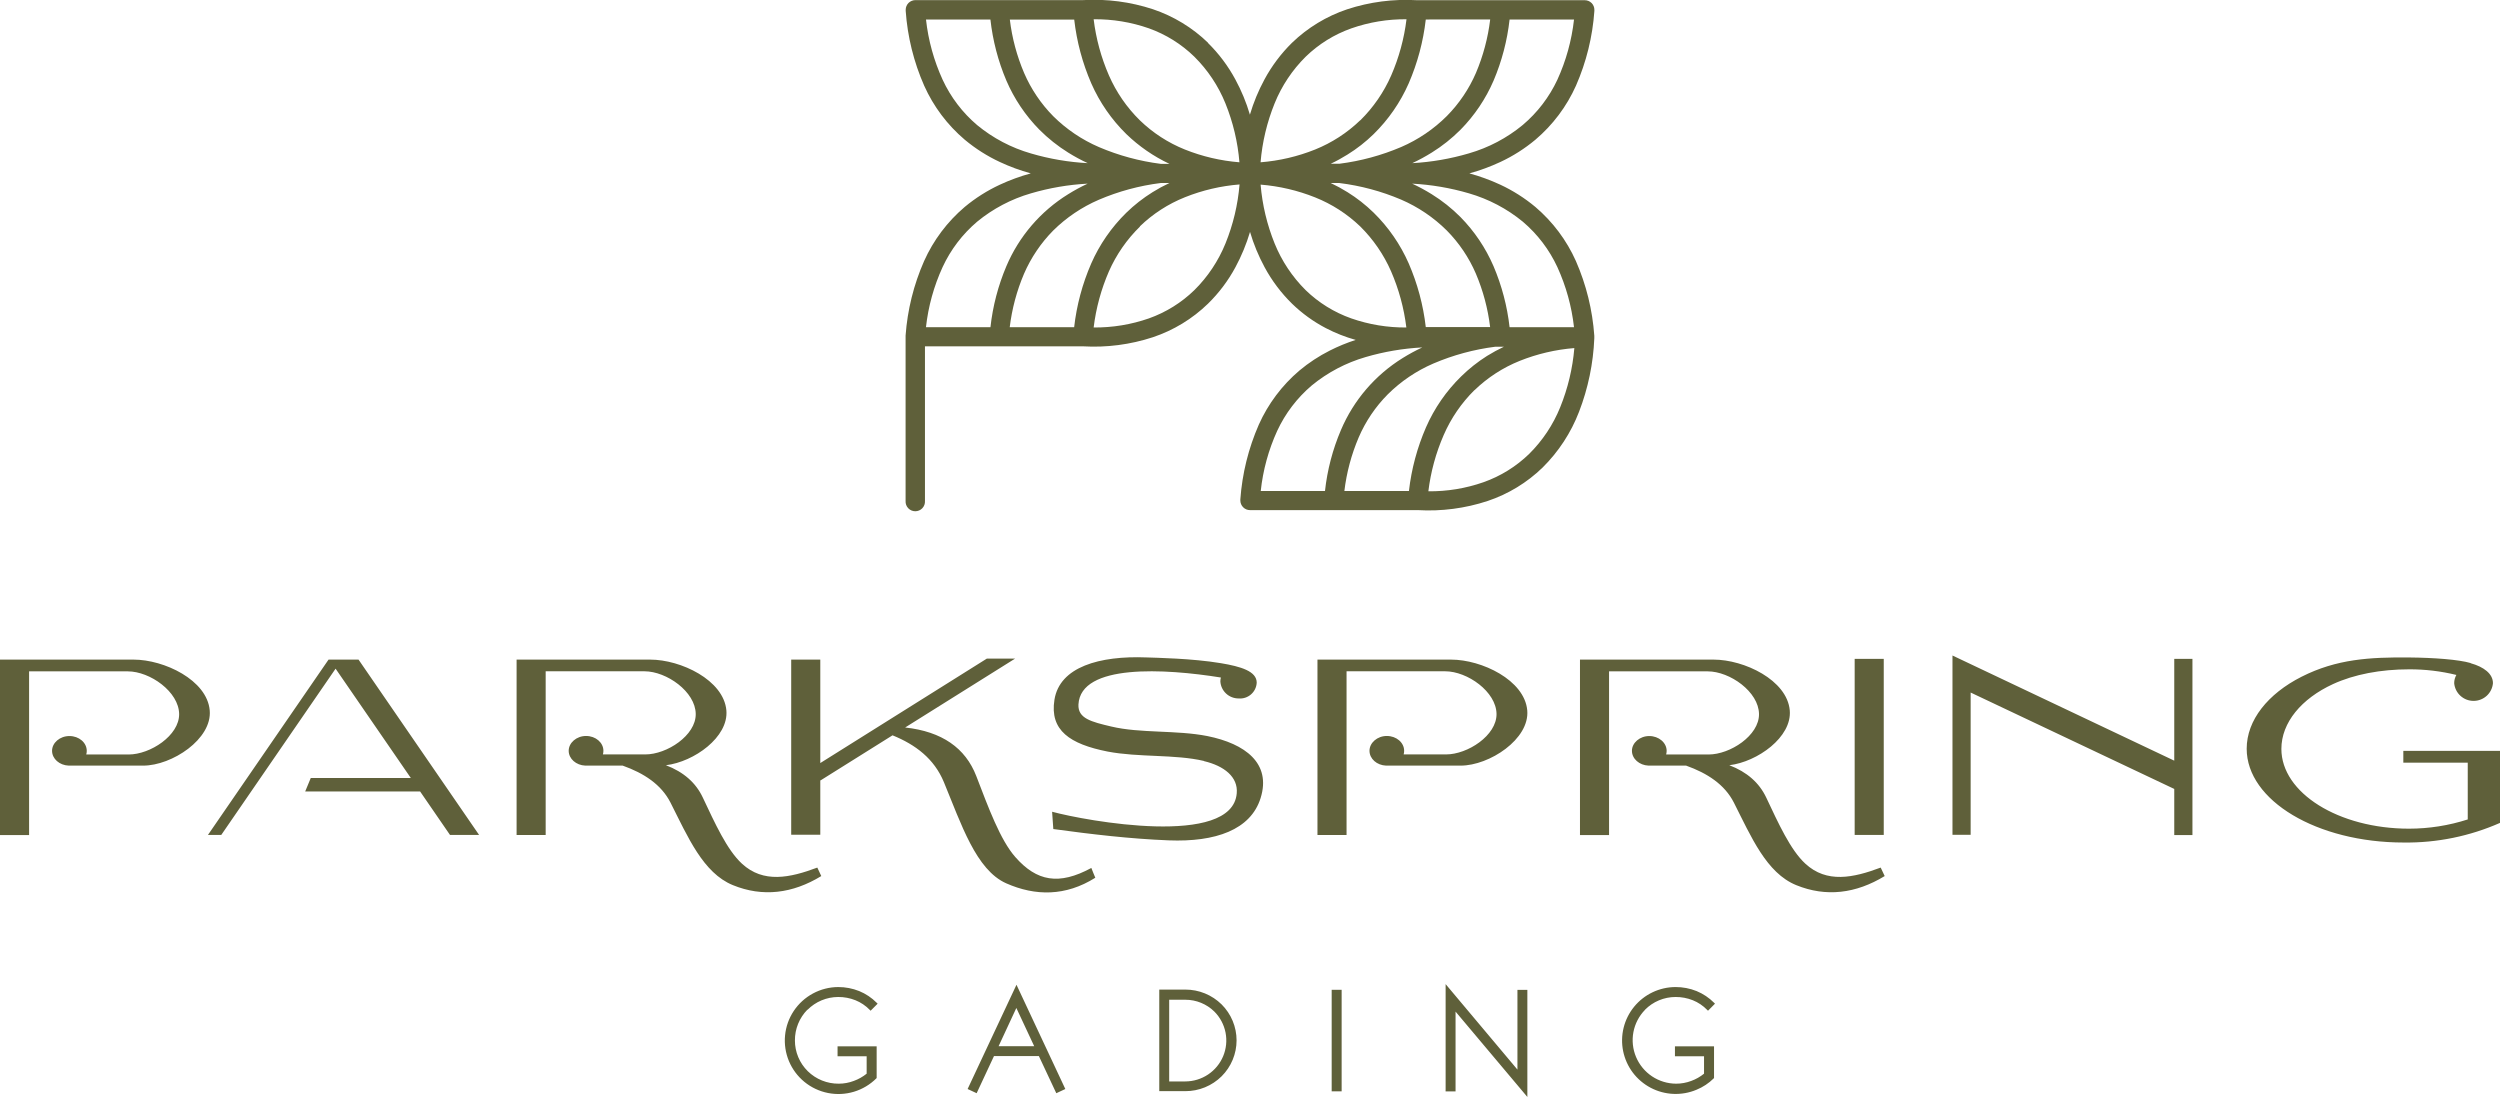 <svg width="212" height="93" viewBox="0 0 212 93" fill="none" xmlns="http://www.w3.org/2000/svg">
<g clip-path="url(#clip0_4_18)">
<path fillRule="evenodd" clipRule="evenodd" d="M0 55.935H11.331C13.918 55.935 17.559 57.666 17.784 60.239C18.003 62.671 14.581 64.925 12.136 64.925H5.83C5.041 64.897 4.415 64.344 4.415 63.667C4.415 62.991 5.075 62.416 5.889 62.416C6.703 62.416 7.357 62.979 7.357 63.674C7.358 63.778 7.343 63.881 7.313 63.981H10.909C12.74 63.981 15.21 62.373 15.191 60.55C15.169 58.665 12.725 56.931 10.835 56.931H2.467V70.813H0V55.935ZM209.515 56.242C210.616 56.55 211.402 57.128 211.402 57.933C211.366 58.343 211.178 58.725 210.873 59.004C210.569 59.282 210.171 59.436 209.758 59.436C209.346 59.436 208.948 59.282 208.644 59.004C208.339 58.725 208.151 58.343 208.115 57.933C208.115 57.688 208.179 57.448 208.3 57.235C206.989 56.913 205.643 56.753 204.292 56.759C201.887 56.759 199.636 57.183 197.839 58.01C195.166 59.24 193.461 61.275 193.461 63.508C193.461 67.234 198.31 70.272 204.292 70.272C205.98 70.27 207.658 70.006 209.265 69.488V64.676H203.802V63.674H212.009V69.777C209.437 70.912 206.649 71.482 203.836 71.446C196.482 71.446 190.519 67.886 190.519 63.492C190.519 61.072 192.314 58.837 195.169 57.389C198.153 55.876 200.984 55.726 204.28 55.753C206.392 55.772 208.488 55.928 209.515 56.227V56.242ZM184.377 64.504L165.57 55.587V70.791H167.111V58.727L184.377 66.902V70.816H185.919V55.873H184.377V64.504ZM159.742 55.873V70.804H157.276V55.873H159.742ZM133.985 55.935H145.316C147.903 55.935 151.544 57.666 151.772 60.239C151.973 62.505 149.028 64.608 146.645 64.891C148.146 65.463 149.182 66.379 149.774 67.628C150.813 69.826 151.818 72.058 153.089 73.236C154.911 74.921 157.155 74.444 159.483 73.571C159.597 73.811 159.711 74.051 159.822 74.29C157.387 75.776 154.846 76.092 152.318 75.059C149.79 74.026 148.504 70.964 147.033 68.061C146.253 66.524 144.782 65.568 142.985 64.925H139.803C139.017 64.897 138.388 64.344 138.388 63.667C138.388 62.991 139.054 62.416 139.859 62.416C140.663 62.416 141.332 62.979 141.332 63.674C141.33 63.778 141.316 63.881 141.289 63.981H144.887C146.713 63.981 149.185 62.373 149.164 60.55C149.142 58.665 146.697 56.931 144.81 56.931H136.448V70.813H133.982V55.935H133.985ZM111.727 55.935H123.055C125.645 55.935 129.283 57.666 129.511 60.239C129.727 62.671 126.308 64.925 123.857 64.925H117.545C116.759 64.897 116.133 64.344 116.133 63.667C116.133 62.991 116.79 62.41 117.604 62.41C118.418 62.41 119.071 62.973 119.071 63.667C119.073 63.772 119.058 63.875 119.028 63.975H122.626C124.455 63.975 126.924 62.367 126.906 60.544C126.884 58.659 124.439 56.925 122.549 56.925H114.188V70.807H111.721V55.935H111.727ZM102.101 64.544C103.803 64.947 104.999 65.884 104.876 67.268C104.503 71.895 92.053 69.605 89.219 68.836C89.253 69.322 89.287 69.814 89.321 70.303C92.58 70.749 95.839 71.133 99.101 71.262C103.076 71.419 106.06 70.367 106.899 67.677C107.824 64.722 105.585 63.065 102.391 62.419C99.767 61.9 96.69 62.195 94.242 61.611C92.537 61.208 91.396 60.925 91.452 59.741C91.637 56.261 98.787 56.691 103.532 57.454C103.502 57.561 103.487 57.671 103.486 57.782C103.509 58.174 103.682 58.542 103.969 58.81C104.255 59.079 104.634 59.228 105.027 59.228C105.217 59.245 105.409 59.224 105.591 59.165C105.772 59.106 105.94 59.012 106.084 58.887C106.228 58.762 106.345 58.609 106.429 58.438C106.512 58.267 106.56 58.08 106.569 57.89C106.569 56.922 105.234 56.522 103.52 56.236C101.099 55.83 97.97 55.778 97.221 55.75C93.243 55.593 89.861 56.55 89.417 59.338C89.001 61.94 90.733 63.099 93.924 63.732C96.564 64.239 99.644 63.953 102.092 64.528L102.101 64.544ZM43.807 55.935H55.141C57.727 55.935 61.366 57.666 61.597 60.239C61.797 62.505 58.853 64.608 56.469 64.891C57.971 65.463 59.01 66.379 59.596 67.628C60.635 69.826 61.64 72.058 62.913 73.236C64.736 74.921 66.98 74.444 69.308 73.571C69.422 73.811 69.533 74.051 69.644 74.29C67.211 75.776 64.671 76.092 62.146 75.059C59.62 74.026 58.329 70.964 56.858 68.061C56.075 66.524 54.61 65.568 52.806 64.925H49.64C48.857 64.897 48.225 64.344 48.225 63.667C48.225 62.991 48.885 62.41 49.699 62.41C50.513 62.41 51.169 62.973 51.169 63.667C51.169 63.772 51.154 63.875 51.126 63.975H54.724C56.55 63.975 59.019 62.367 58.998 60.544C58.979 58.659 56.531 56.925 54.647 56.925H46.273V70.807H43.807V55.935ZM27.937 55.935H30.404L40.628 70.804H38.161L35.624 67.114H25.881L26.352 65.977H34.84L28.458 56.703L18.762 70.804H17.633L27.86 55.935H27.937ZM67.094 55.935H69.561V64.707L83.685 55.849H86.081L76.757 61.691C79.887 62.035 81.866 63.434 82.785 65.801C83.821 68.498 84.826 71.234 86.099 72.679C87.918 74.746 89.799 75.09 92.546 73.602C92.654 73.909 92.768 74.137 92.882 74.432C90.37 76.015 87.795 75.997 85.329 74.906C82.772 73.774 81.514 69.885 80.041 66.324C79.214 64.329 77.63 63.145 75.687 62.355L69.592 66.173H69.561V70.785H67.094V55.935Z" fill="#5F603A"/>
<path d="M92.741 1.633C92.941 3.275 93.378 4.88 94.039 6.398C94.662 7.821 95.551 9.112 96.659 10.202C97.759 11.268 99.057 12.109 100.479 12.68C101.957 13.271 103.517 13.636 105.104 13.762C104.963 12.046 104.561 10.36 103.914 8.763C103.313 7.28 102.416 5.934 101.278 4.806C100.184 3.739 98.871 2.92 97.43 2.404C95.924 1.877 94.337 1.616 92.741 1.633ZM95.516 11.373C94.258 10.14 93.248 8.679 92.54 7.069C91.794 5.348 91.306 3.526 91.094 1.663H85.634C85.822 3.225 86.231 4.752 86.849 6.199C87.437 7.559 88.273 8.798 89.315 9.854C90.432 10.963 91.748 11.851 93.194 12.474C94.866 13.188 96.63 13.666 98.435 13.895H99.169C97.822 13.26 96.589 12.409 95.519 11.376L95.516 11.373ZM102.428 3.634C103.357 4.547 104.142 5.594 104.759 6.74C105.274 7.689 105.688 8.69 105.992 9.725C106.298 8.69 106.712 7.69 107.226 6.74C107.843 5.595 108.629 4.548 109.556 3.634C110.884 2.351 112.482 1.38 114.234 0.79C116.143 0.163 118.153 -0.099 120.16 0.018H134.386C134.494 0.018 134.6 0.038 134.7 0.079C134.8 0.12 134.89 0.18 134.966 0.256C135.043 0.333 135.103 0.423 135.143 0.523C135.184 0.622 135.204 0.729 135.203 0.836V0.929C135.05 3.114 134.522 5.258 133.643 7.265C132.853 9.031 131.676 10.598 130.199 11.85C129.294 12.605 128.295 13.24 127.227 13.738C126.381 14.132 125.503 14.455 124.603 14.703C125.503 14.949 126.38 15.27 127.227 15.662C128.295 16.16 129.294 16.795 130.199 17.55C131.673 18.805 132.848 20.372 133.637 22.138C134.515 24.145 135.043 26.287 135.197 28.472C135.197 28.533 135.197 28.582 135.197 28.65V28.681C135.11 30.818 134.673 32.926 133.902 34.922C133.22 36.695 132.169 38.303 130.818 39.642C129.495 40.928 127.897 41.9 126.144 42.486C124.239 43.113 122.231 43.375 120.228 43.258H105.998C105.891 43.258 105.785 43.237 105.686 43.196C105.587 43.155 105.497 43.094 105.422 43.018C105.345 42.942 105.285 42.852 105.244 42.753C105.202 42.654 105.181 42.547 105.181 42.44V42.345C105.338 40.159 105.868 38.016 106.748 36.008C107.538 34.243 108.714 32.677 110.189 31.423C110.982 30.761 111.849 30.191 112.772 29.726C113.478 29.369 114.211 29.068 114.964 28.825C114.088 28.581 113.24 28.246 112.433 27.826C111.382 27.277 110.416 26.579 109.566 25.754C108.637 24.843 107.852 23.798 107.235 22.654C106.721 21.703 106.307 20.702 106.002 19.666C105.694 20.701 105.281 21.703 104.768 22.654C104.152 23.799 103.367 24.843 102.437 25.754C101.112 27.04 99.514 28.012 97.76 28.598C95.855 29.223 93.849 29.485 91.846 29.369H78.437V42.483C78.444 42.595 78.428 42.707 78.39 42.812C78.352 42.917 78.292 43.014 78.215 43.096C78.138 43.177 78.046 43.242 77.942 43.287C77.839 43.331 77.728 43.354 77.616 43.354C77.503 43.354 77.392 43.331 77.289 43.287C77.186 43.242 77.093 43.177 77.016 43.096C76.939 43.014 76.88 42.917 76.841 42.812C76.803 42.707 76.787 42.595 76.794 42.483V28.456C76.951 26.276 77.482 24.139 78.363 22.138C79.154 20.372 80.331 18.804 81.807 17.55C82.715 16.794 83.717 16.16 84.789 15.662C85.634 15.27 86.51 14.949 87.41 14.703C86.51 14.456 85.634 14.133 84.789 13.738C83.719 13.24 82.719 12.605 81.814 11.85C80.337 10.598 79.16 9.031 78.37 7.265C77.486 5.257 76.956 3.111 76.803 0.922V0.83C76.804 0.612 76.89 0.404 77.044 0.249C77.2 0.097 77.409 0.011 77.626 0.009H91.85C93.852 -0.106 95.858 0.156 97.763 0.781C99.515 1.37 101.113 2.342 102.44 3.625L102.428 3.634ZM83.987 1.654H78.524C78.719 3.422 79.196 5.146 79.936 6.764C80.622 8.242 81.621 9.555 82.865 10.611C84.207 11.716 85.762 12.535 87.434 13.015C88.998 13.474 90.61 13.749 92.238 13.836C91.669 13.572 91.117 13.273 90.585 12.941C89.7 12.39 88.88 11.739 88.144 11.001C86.958 9.798 86.007 8.385 85.341 6.835C84.641 5.182 84.185 3.437 83.987 1.654ZM99.16 15.521H98.426C96.621 15.746 94.856 16.223 93.184 16.938C91.739 17.561 90.423 18.449 89.306 19.555C88.265 20.612 87.429 21.851 86.839 23.211C86.222 24.659 85.813 26.187 85.624 27.749H91.088C91.299 25.887 91.787 24.066 92.534 22.347C93.241 20.736 94.251 19.275 95.509 18.042C96.187 17.381 96.934 16.796 97.739 16.296C98.198 16.009 98.675 15.75 99.166 15.521H99.16ZM120.906 1.654C120.692 3.521 120.204 5.347 119.457 7.072C118.749 8.682 117.739 10.143 116.481 11.376C115.809 12.032 115.067 12.613 114.268 13.107C113.81 13.395 113.336 13.655 112.846 13.885H113.583C115.388 13.656 117.152 13.178 118.825 12.465C120.269 11.84 121.581 10.949 122.694 9.839C123.736 8.783 124.573 7.544 125.161 6.183C125.774 4.735 126.181 3.209 126.369 1.648L120.906 1.654ZM115.356 10.202C116.463 9.111 117.351 7.82 117.974 6.398C118.634 4.88 119.072 3.275 119.272 1.633C117.681 1.618 116.099 1.879 114.598 2.404C113.148 2.916 111.827 3.736 110.725 4.806C109.587 5.934 108.69 7.28 108.089 8.763C107.442 10.36 107.04 12.046 106.896 13.762C108.483 13.637 110.043 13.272 111.521 12.68C112.943 12.107 114.241 11.266 115.344 10.202H115.356ZM133.489 1.654H128.013C127.815 3.435 127.359 5.178 126.659 6.829C125.992 8.379 125.042 9.792 123.857 10.995C123.122 11.734 122.303 12.385 121.418 12.935C120.884 13.268 120.331 13.569 119.762 13.836C121.389 13.745 123 13.466 124.563 13.006C126.233 12.524 127.786 11.706 129.126 10.601C130.372 9.549 131.374 8.24 132.064 6.764C132.802 5.149 133.278 3.427 133.476 1.663L133.489 1.654ZM113.589 15.521H112.846C113.335 15.751 113.81 16.01 114.268 16.296C115.066 16.792 115.809 17.374 116.481 18.03C117.739 19.262 118.749 20.724 119.457 22.334C120.204 24.054 120.692 25.875 120.906 27.737H126.363C126.175 26.175 125.767 24.647 125.151 23.198C124.564 21.838 123.728 20.598 122.685 19.543C121.57 18.436 120.256 17.549 118.812 16.926C117.142 16.216 115.379 15.743 113.577 15.521H113.589ZM96.672 19.211C95.561 20.297 94.667 21.585 94.039 23.005C93.379 24.523 92.942 26.128 92.741 27.771C94.337 27.785 95.923 27.524 97.43 26.999C98.874 26.485 100.19 25.666 101.287 24.598C102.425 23.469 103.321 22.123 103.923 20.64C104.57 19.043 104.972 17.358 105.114 15.641C103.526 15.768 101.967 16.132 100.489 16.723C99.063 17.292 97.762 18.133 96.659 19.198L96.672 19.211ZM78.524 27.749H83.99C84.186 25.967 84.641 24.223 85.341 22.571C86.413 20.045 88.244 17.913 90.582 16.468C91.114 16.136 91.666 15.838 92.235 15.573C90.607 15.659 88.995 15.934 87.431 16.394C85.76 16.877 84.205 17.695 82.862 18.799C81.618 19.855 80.618 21.169 79.933 22.648C79.193 24.263 78.716 25.985 78.521 27.749H78.524ZM119.259 27.771C119.058 26.128 118.621 24.523 117.961 23.005C117.338 21.583 116.449 20.291 115.344 19.198C114.241 18.141 112.944 17.306 111.524 16.739C110.045 16.148 108.486 15.783 106.899 15.656C107.043 17.373 107.445 19.058 108.092 20.656C108.691 22.132 109.583 23.472 110.713 24.598C111.814 25.668 113.136 26.487 114.585 26.999C116.087 27.523 117.668 27.784 119.259 27.771ZM128.013 27.749H133.476C133.279 25.985 132.802 24.263 132.064 22.648C131.379 21.169 130.379 19.855 129.135 18.799C127.791 17.696 126.235 16.878 124.563 16.394C122.997 15.935 121.383 15.66 119.753 15.573C120.322 15.838 120.875 16.137 121.408 16.468C122.294 17.017 123.112 17.668 123.847 18.405C125.031 19.609 125.982 21.022 126.65 22.571C127.353 24.223 127.812 25.966 128.013 27.749ZM119.478 41.634C119.691 39.772 120.179 37.952 120.927 36.232C121.633 34.621 122.642 33.159 123.9 31.927C124.57 31.268 125.309 30.683 126.104 30.181C126.566 29.896 127.042 29.637 127.532 29.403H126.798C124.993 29.632 123.229 30.11 121.556 30.824C120.111 31.446 118.796 32.335 117.681 33.443C116.636 34.496 115.799 35.737 115.214 37.099C114.598 38.546 114.19 40.073 114.003 41.634H119.478ZM125.028 33.087C123.925 34.18 123.041 35.473 122.423 36.896C121.762 38.414 121.324 40.019 121.125 41.662C122.715 41.678 124.295 41.418 125.796 40.893C127.247 40.382 128.569 39.563 129.672 38.492C130.809 37.365 131.705 36.019 132.305 34.535C132.955 32.932 133.36 31.24 133.504 29.517C131.917 29.644 130.357 30.009 128.879 30.599C127.45 31.172 126.146 32.017 125.04 33.087H125.028ZM106.899 41.634H112.359C112.554 39.851 113.011 38.107 113.716 36.456C114.789 33.932 116.62 31.801 118.957 30.356C119.489 30.025 120.041 29.726 120.61 29.462C118.982 29.547 117.37 29.821 115.806 30.279C114.136 30.764 112.583 31.582 111.24 32.684C109.995 33.741 108.995 35.054 108.308 36.533C107.571 38.148 107.099 39.87 106.911 41.634H106.899Z" fill="#5F603A"/>
<path d="M68.466 85.621C67.781 86.32 67.401 87.26 67.409 88.237C67.409 88.721 67.505 89.201 67.693 89.647C67.88 90.094 68.155 90.499 68.5 90.838C68.847 91.178 69.257 91.447 69.708 91.628C70.159 91.809 70.641 91.901 71.127 91.896C71.563 91.896 71.996 91.817 72.403 91.662C72.798 91.519 73.166 91.311 73.492 91.048V89.569H71.025V88.729H74.34V91.416L74.309 91.45C73.78 91.976 73.129 92.363 72.415 92.579C71.7 92.794 70.943 92.831 70.211 92.685C69.479 92.54 68.794 92.217 68.216 91.745C67.639 91.273 67.187 90.666 66.9 89.979C66.614 89.291 66.501 88.544 66.573 87.803C66.644 87.062 66.897 86.35 67.31 85.729C67.723 85.109 68.283 84.6 68.94 84.246C69.597 83.892 70.331 83.706 71.078 83.702C71.688 83.7 72.293 83.816 72.86 84.043C73.417 84.271 73.923 84.609 74.346 85.037L74.423 85.113L73.828 85.71L73.748 85.63C73.407 85.28 72.996 85.004 72.542 84.821C72.077 84.635 71.579 84.541 71.078 84.545C70.593 84.546 70.114 84.643 69.668 84.829C69.221 85.016 68.816 85.289 68.475 85.633L68.466 85.621ZM82.717 92.656L82.054 92.348L86.198 83.508C87.577 86.46 88.957 89.407 90.339 92.348L89.574 92.705L88.097 89.556H84.289L82.819 92.705L82.717 92.656ZM84.681 88.717H87.7L86.186 85.476L84.681 88.717ZM98.414 83.917H100.513C101.668 83.914 102.777 84.368 103.597 85.178C103.997 85.578 104.315 86.052 104.532 86.575C104.749 87.097 104.861 87.657 104.861 88.222C104.861 88.787 104.749 89.347 104.532 89.869C104.315 90.392 103.997 90.866 103.597 91.266C103.191 91.669 102.71 91.987 102.181 92.204C101.652 92.421 101.085 92.532 100.513 92.53H98.306V83.92L98.414 83.917ZM102.98 85.784C102.323 85.137 101.436 84.776 100.513 84.778H99.147V91.706H100.513C101.201 91.704 101.872 91.5 102.444 91.119C103.015 90.738 103.461 90.197 103.725 89.564C103.988 88.931 104.058 88.234 103.926 87.561C103.793 86.889 103.464 86.27 102.98 85.784ZM113.771 84.046V92.545H112.926V83.936H113.771V84.046ZM122.589 92.437V83.453L128.679 90.703V83.939H129.52V93.022L123.431 85.784V92.548H122.586V92.44L122.589 92.437ZM139.495 85.636C138.989 86.156 138.647 86.812 138.513 87.524C138.379 88.235 138.457 88.971 138.739 89.638C139.021 90.305 139.493 90.875 140.097 91.277C140.701 91.678 141.411 91.894 142.137 91.896C142.575 91.896 143.01 91.817 143.42 91.662C143.812 91.519 144.178 91.311 144.502 91.048V89.569H142.035V88.729H145.35V91.416L145.319 91.45C144.902 91.863 144.408 92.189 143.864 92.41C143.244 92.671 142.574 92.791 141.901 92.762C141.229 92.733 140.572 92.556 139.977 92.243C139.382 91.93 138.864 91.49 138.46 90.953C138.057 90.416 137.778 89.796 137.643 89.139C137.509 88.482 137.523 87.803 137.683 87.151C137.844 86.5 138.148 85.892 138.573 85.372C138.998 84.852 139.533 84.432 140.141 84.143C140.748 83.855 141.412 83.704 142.085 83.702C142.696 83.7 143.303 83.815 143.87 84.043C144.427 84.272 144.932 84.61 145.356 85.037L145.43 85.113L144.838 85.71L144.758 85.63C144.417 85.28 144.006 85.004 143.552 84.821C143.086 84.635 142.587 84.541 142.085 84.545C141.601 84.546 141.123 84.642 140.677 84.829C140.232 85.016 139.828 85.289 139.489 85.633L139.495 85.636Z" fill="#5F603A"/>
</g>
<defs>
<clipPath id="clip0_4_18">
<rect width="212" height="93" fill="white"/>
</clipPath>
</defs>
</svg>
